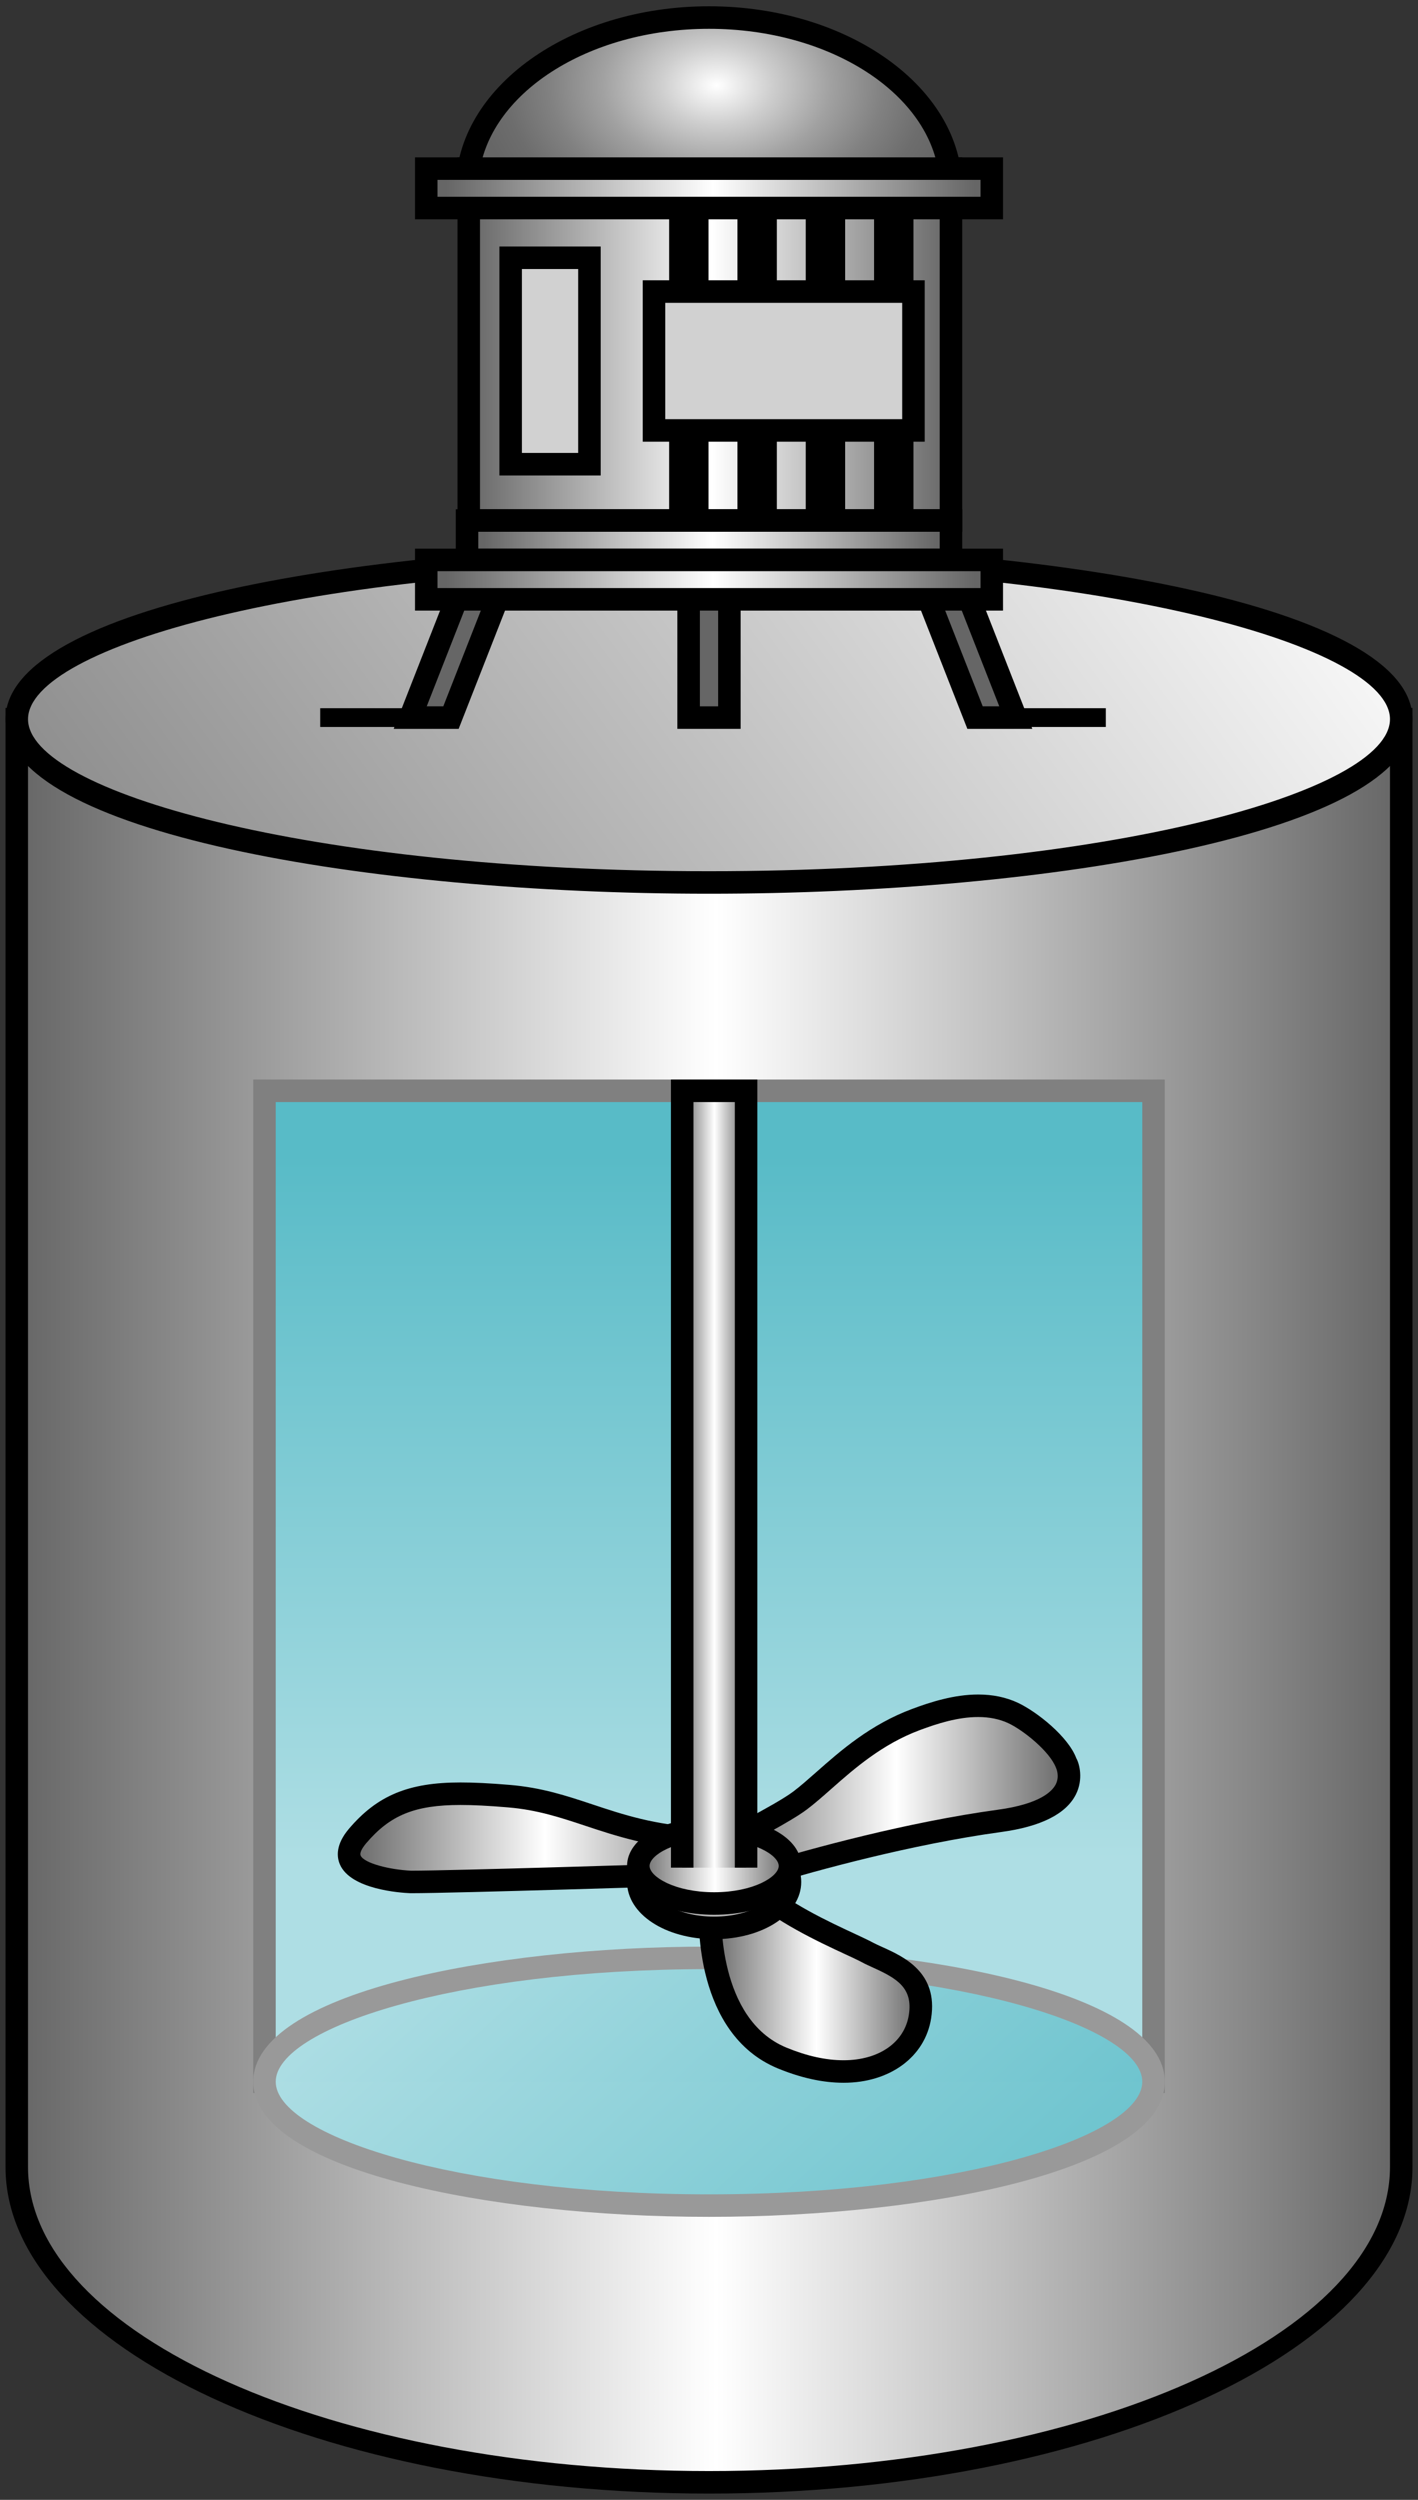 <?xml version="1.0" encoding="UTF-8" standalone="no"?>
<svg
   xmlns:a="http://ns.adobe.com/AdobeSVGViewerExtensions/3.0/"
   xmlns:dc="http://purl.org/dc/elements/1.1/"
   xmlns:cc="http://creativecommons.org/ns#"
   xmlns:rdf="http://www.w3.org/1999/02/22-rdf-syntax-ns#"
   xmlns:svg="http://www.w3.org/2000/svg"
   xmlns="http://www.w3.org/2000/svg"
   xmlns:sodipodi="http://sodipodi.sourceforge.net/DTD/sodipodi-0.dtd"
   xmlns:inkscape="http://www.inkscape.org/namespaces/inkscape"
   version="1.1"
   id="图层_1"
   x="0px"
   y="0px"
   width="63px"
   height="111px"
   viewBox="0 0 63 111"
   enable-background="new 0 0 63 111"
   xml:space="preserve"
   sodipodi:docname="搅拌机_09-01.svg"><rect x="0" y="0" width="63" height="111" fill="#333333" stroke="none"/><defs
   id="defs274" /><sodipodi:namedview
   pagecolor="#ffffff"
   bordercolor="#666666"
   borderopacity="1"
   objecttolerance="10"
   gridtolerance="10"
   guidetolerance="10"
   inkscape:pageopacity="0"
   inkscape:pageshadow="2"
   inkscape:window-width="640"
   inkscape:window-height="480"
   id="namedview272" />
<g
   id="g269">
	<g
   id="g13">
		<linearGradient
   id="SVGID_1_"
   gradientUnits="userSpaceOnUse"
   x1="0.745"
   y1="71.077"
   x2="62.255"
   y2="71.077">
			<stop
   offset="0"
   style="stop-color:#666666"
   id="stop2" />
			<stop
   offset="0.505"
   style="stop-color:#FFFFFF"
   id="stop4" />
			<stop
   offset="1"
   style="stop-color:#666666"
   id="stop6" />
			<a:midPointStop
   offset="0"
   style="stop-color:#666666" />
			<a:midPointStop
   offset="0.5"
   style="stop-color:#666666" />
			<a:midPointStop
   offset="0.505"
   style="stop-color:#FFFFFF" />
			<a:midPointStop
   offset="0.5"
   style="stop-color:#FFFFFF" />
			<a:midPointStop
   offset="1"
   style="stop-color:#666666" />
		</linearGradient>
		<path
   fill="url(#SVGID_1_)"
   d="M0.745,31.934v64.287c0,7.732,13.77,14,30.755,14s30.755-6.268,30.755-14V31.934H0.745z"
   id="path9" />
		<path
   d="M31.5,110.721c-17.233,0-31.255-6.506-31.255-14.5V31.434h62.51v64.787C62.755,104.215,48.733,110.721,31.5,110.721z     M1.245,32.434v63.787c0,7.443,13.572,13.5,30.255,13.5s30.255-6.057,30.255-13.5V32.434H1.245z"
   id="path11" />
	</g>
	<g
   id="g40">
		<linearGradient
   id="SVGID_2_"
   gradientUnits="userSpaceOnUse"
   x1="69.339"
   y1="3.933"
   x2="-4.469"
   y2="58.551">
			<stop
   offset="0"
   style="stop-color:#666666"
   id="stop15" />
			<stop
   offset="0.007"
   style="stop-color:#787878"
   id="stop17" />
			<stop
   offset="0.023"
   style="stop-color:#9C9C9C"
   id="stop19" />
			<stop
   offset="0.041"
   style="stop-color:#BBBBBB"
   id="stop21" />
			<stop
   offset="0.06"
   style="stop-color:#D4D4D4"
   id="stop23" />
			<stop
   offset="0.081"
   style="stop-color:#E7E7E7"
   id="stop25" />
			<stop
   offset="0.106"
   style="stop-color:#F5F5F5"
   id="stop27" />
			<stop
   offset="0.137"
   style="stop-color:#FDFDFD"
   id="stop29" />
			<stop
   offset="0.194"
   style="stop-color:#FFFFFF"
   id="stop31" />
			<stop
   offset="1"
   style="stop-color:#666666"
   id="stop33" />
			<a:midPointStop
   offset="0"
   style="stop-color:#666666" />
			<a:midPointStop
   offset="0.184"
   style="stop-color:#666666" />
			<a:midPointStop
   offset="0.194"
   style="stop-color:#FFFFFF" />
			<a:midPointStop
   offset="0.5"
   style="stop-color:#FFFFFF" />
			<a:midPointStop
   offset="1"
   style="stop-color:#666666" />
		</linearGradient>
		<ellipse
   fill="url(#SVGID_2_)"
   cx="31.5"
   cy="31.934"
   rx="30.755"
   ry="7.25"
   id="ellipse36" />
		<path
   d="M31.5,39.684c-15.151,0-31.255-2.716-31.255-7.75s16.104-7.75,31.255-7.75s31.255,2.716,31.255,7.75    S46.651,39.684,31.5,39.684z M31.5,25.184c-17.829,0-30.255,3.557-30.255,6.75s12.426,6.75,30.255,6.75s30.255-3.557,30.255-6.75    S49.329,25.184,31.5,25.184z"
   id="path38" />
	</g>
	<g
   id="g51">
		<linearGradient
   id="SVGID_3_"
   gradientUnits="userSpaceOnUse"
   x1="31.5"
   y1="51.294"
   x2="31.5"
   y2="82.534">
			<stop
   offset="0"
   style="stop-color:#58BBC7"
   id="stop42" />
			<stop
   offset="1"
   style="stop-color:#AEDEE4"
   id="stop44" />
			<a:midPointStop
   offset="0"
   style="stop-color:#58BBC7" />
			<a:midPointStop
   offset="0.5"
   style="stop-color:#58BBC7" />
			<a:midPointStop
   offset="1"
   style="stop-color:#AEDEE4" />
		</linearGradient>
		<rect
   x="11.75"
   y="48.434"
   fill="url(#SVGID_3_)"
   width="39.5"
   height="44"
   id="rect47" />
		<path
   fill="#808080"
   d="M51.75,92.934h-40.5v-45h40.5V92.934z M12.25,91.934h38.5v-43h-38.5V91.934z"
   id="path49" />
	</g>
	<g
   id="g62">
		<linearGradient
   id="SVGID_4_"
   gradientUnits="userSpaceOnUse"
   x1="47.042"
   y1="109.846"
   x2="22.102"
   y2="82.461">
			<stop
   offset="0"
   style="stop-color:#58BBC7"
   id="stop53" />
			<stop
   offset="1"
   style="stop-color:#AEDEE4"
   id="stop55" />
			<a:midPointStop
   offset="0"
   style="stop-color:#58BBC7" />
			<a:midPointStop
   offset="0.5"
   style="stop-color:#58BBC7" />
			<a:midPointStop
   offset="1"
   style="stop-color:#AEDEE4" />
		</linearGradient>
		<path
   fill="url(#SVGID_4_)"
   d="M51.25,92.434c0,3.037-8.843,5.5-19.75,5.5s-19.75-2.463-19.75-5.5"
   id="path58" />
		<path
   fill="#999999"
   d="M31.5,98.434c-9.817,0-20.25-2.104-20.25-6h1c0,2.365,7.905,5,19.25,5s19.25-2.635,19.25-5h1    C51.75,96.33,41.317,98.434,31.5,98.434z"
   id="path60" />
	</g>
	<g
   id="g73">
		<linearGradient
   id="SVGID_5_"
   gradientUnits="userSpaceOnUse"
   x1="46.975"
   y1="109.08"
   x2="22.035"
   y2="81.695">
			<stop
   offset="0"
   style="stop-color:#58BBC7"
   id="stop64" />
			<stop
   offset="1"
   style="stop-color:#AEDEE4"
   id="stop66" />
			<a:midPointStop
   offset="0"
   style="stop-color:#58BBC7" />
			<a:midPointStop
   offset="0.5"
   style="stop-color:#58BBC7" />
			<a:midPointStop
   offset="1"
   style="stop-color:#AEDEE4" />
		</linearGradient>
		<path
   fill="url(#SVGID_5_)"
   d="M11.75,92.434c0-3.037,8.843-5.5,19.75-5.5s19.75,2.463,19.75,5.5"
   id="path69" />
		<path
   fill="#999999"
   d="M51.75,92.434h-1c0-2.365-7.905-5-19.25-5s-19.25,2.635-19.25,5h-1c0-3.896,10.433-6,20.25-6    S51.75,88.537,51.75,92.434z"
   id="path71" />
	</g>
	<g
   id="g194">
		<g
   id="g79">
			<rect
   x="30.595"
   y="22.655"
   fill="#666666"
   width="1.811"
   height="9.208"
   id="rect75" />
			<path
   d="M32.905,32.363h-2.811V22.155h2.811V32.363z M31.095,31.363h0.811v-8.208h-0.811V31.363z"
   id="path77" />
		</g>
		<g
   id="g89">
			<g
   id="g85">
				<polygon
   fill="#666666"
   points="20.036,31.863 18.226,31.863 21.837,22.655 23.647,22.655     "
   id="polygon81" />
				<path
   d="M20.377,32.363h-2.885l4.004-10.208h2.885L20.377,32.363z M18.959,31.363h0.736l3.219-8.208h-0.736L18.959,31.363z"
   id="path83" />
			</g>
			<rect
   x="14.227"
   y="31.446"
   width="5.973"
   height="0.833"
   id="rect87" />
		</g>
		<g
   id="g99">
			<g
   id="g95">
				<polygon
   fill="#666666"
   points="43.32,31.863 45.131,31.863 41.52,22.655 39.709,22.655     "
   id="polygon91" />
				<path
   d="M45.864,32.363h-2.885l-4.004-10.208h2.885L45.864,32.363z M43.661,31.363h0.736l-3.219-8.208h-0.736L43.661,31.363z"
   id="path93" />
			</g>
			<rect
   x="43.157"
   y="31.446"
   width="5.973"
   height="0.833"
   id="rect97" />
		</g>
		<g
   id="g192">
			<g
   id="g112">
				<linearGradient
   id="SVGID_6_"
   gradientUnits="userSpaceOnUse"
   x1="20.826"
   y1="15.3"
   x2="42.25"
   y2="15.3">
					<stop
   offset="0"
   style="stop-color:#666666"
   id="stop101" />
					<stop
   offset="0.505"
   style="stop-color:#FFFFFF"
   id="stop103" />
					<stop
   offset="1"
   style="stop-color:#666666"
   id="stop105" />
					<a:midPointStop
   offset="0"
   style="stop-color:#666666" />
					<a:midPointStop
   offset="0.5"
   style="stop-color:#666666" />
					<a:midPointStop
   offset="0.505"
   style="stop-color:#FFFFFF" />
					<a:midPointStop
   offset="0.5"
   style="stop-color:#FFFFFF" />
					<a:midPointStop
   offset="1"
   style="stop-color:#666666" />
				</linearGradient>
				<rect
   x="20.826"
   y="7.487"
   fill="url(#SVGID_6_)"
   width="21.424"
   height="15.625"
   id="rect108" />
				<path
   d="M42.75,23.612H20.326V6.987H42.75V23.612z M21.326,22.612H41.75V7.987H21.326V22.612z"
   id="path110" />
			</g>
			<g
   id="g131">
				
					<radialGradient
   id="SVGID_7_"
   cx="31.833"
   cy="168.429"
   r="10.691"
   gradientTransform="matrix(1 0 0 0.705 0 -114.952)"
   gradientUnits="userSpaceOnUse">
					<stop
   offset="0"
   style="stop-color:#FFFFFF"
   id="stop114" />
					<stop
   offset="0.232"
   style="stop-color:#CECECE"
   id="stop116" />
					<stop
   offset="0.475"
   style="stop-color:#A1A1A1"
   id="stop118" />
					<stop
   offset="0.694"
   style="stop-color:#818181"
   id="stop120" />
					<stop
   offset="0.876"
   style="stop-color:#6D6D6D"
   id="stop122" />
					<stop
   offset="1"
   style="stop-color:#666666"
   id="stop124" />
					<a:midPointStop
   offset="0"
   style="stop-color:#FFFFFF" />
					<a:midPointStop
   offset="0.376"
   style="stop-color:#FFFFFF" />
					<a:midPointStop
   offset="1"
   style="stop-color:#666666" />
				</radialGradient>
				<path
   fill="url(#SVGID_7_)"
   d="M31.5,0.779c-5.938,0-10.75,3.395-10.75,7.583h21.5C42.25,4.174,37.438,0.779,31.5,0.779z"
   id="path127" />
				<path
   d="M42.75,8.862h-22.5v-0.5c0-4.457,5.047-8.083,11.25-8.083s11.25,3.626,11.25,8.083V8.862z M21.275,7.862h20.449      C41.353,4.189,36.909,1.279,31.5,1.279S21.647,4.189,21.275,7.862z"
   id="path129" />
			</g>
			<g
   id="g144">
				<linearGradient
   id="SVGID_8_"
   gradientUnits="userSpaceOnUse"
   x1="19.812"
   y1="8.362"
   x2="43.316"
   y2="8.362">
					<stop
   offset="0"
   style="stop-color:#666666"
   id="stop133" />
					<stop
   offset="0.505"
   style="stop-color:#FFFFFF"
   id="stop135" />
					<stop
   offset="1"
   style="stop-color:#666666"
   id="stop137" />
					<a:midPointStop
   offset="0"
   style="stop-color:#666666" />
					<a:midPointStop
   offset="0.5"
   style="stop-color:#666666" />
					<a:midPointStop
   offset="0.505"
   style="stop-color:#FFFFFF" />
					<a:midPointStop
   offset="0.5"
   style="stop-color:#FFFFFF" />
					<a:midPointStop
   offset="1"
   style="stop-color:#666666" />
				</linearGradient>
				<rect
   x="18.938"
   y="7.487"
   fill="url(#SVGID_8_)"
   width="25.125"
   height="1.75"
   id="rect140" />
				<path
   d="M44.563,9.737H18.438v-2.75h26.125V9.737z M19.438,8.737h24.125v-0.75H19.438V8.737z"
   id="path142" />
			</g>
			<g
   id="g157">
				<linearGradient
   id="SVGID_9_"
   gradientUnits="userSpaceOnUse"
   x1="21.498"
   y1="23.987"
   x2="41.611"
   y2="23.987">
					<stop
   offset="0"
   style="stop-color:#666666"
   id="stop146" />
					<stop
   offset="0.505"
   style="stop-color:#FFFFFF"
   id="stop148" />
					<stop
   offset="1"
   style="stop-color:#666666"
   id="stop150" />
					<a:midPointStop
   offset="0"
   style="stop-color:#666666" />
					<a:midPointStop
   offset="0.5"
   style="stop-color:#666666" />
					<a:midPointStop
   offset="0.505"
   style="stop-color:#FFFFFF" />
					<a:midPointStop
   offset="0.5"
   style="stop-color:#FFFFFF" />
					<a:midPointStop
   offset="1"
   style="stop-color:#666666" />
				</linearGradient>
				<rect
   x="20.75"
   y="23.112"
   fill="url(#SVGID_9_)"
   width="21.5"
   height="1.75"
   id="rect153" />
				<path
   d="M42.75,25.362h-22.5v-2.75h22.5V25.362z M21.25,24.362h20.5v-0.75h-20.5V24.362z"
   id="path155" />
			</g>
			<g
   id="g170">
				<linearGradient
   id="SVGID_10_"
   gradientUnits="userSpaceOnUse"
   x1="19.812"
   y1="25.737"
   x2="43.316"
   y2="25.737">
					<stop
   offset="0"
   style="stop-color:#666666"
   id="stop159" />
					<stop
   offset="0.505"
   style="stop-color:#FFFFFF"
   id="stop161" />
					<stop
   offset="1"
   style="stop-color:#666666"
   id="stop163" />
					<a:midPointStop
   offset="0"
   style="stop-color:#666666" />
					<a:midPointStop
   offset="0.5"
   style="stop-color:#666666" />
					<a:midPointStop
   offset="0.505"
   style="stop-color:#FFFFFF" />
					<a:midPointStop
   offset="0.5"
   style="stop-color:#FFFFFF" />
					<a:midPointStop
   offset="1"
   style="stop-color:#666666" />
				</linearGradient>
				<rect
   x="18.938"
   y="24.862"
   fill="url(#SVGID_10_)"
   width="25.125"
   height="1.75"
   id="rect166" />
				<path
   d="M44.563,27.112H18.438v-2.75h26.125V27.112z M19.438,26.112h24.125v-0.75H19.438V26.112z"
   id="path168" />
			</g>
			<g
   id="g176">
				<rect
   x="22.688"
   y="11.446"
   fill="#D1D1D1"
   width="3.5"
   height="9.167"
   id="rect172" />
				<path
   d="M26.688,21.112h-4.5V10.946h4.5V21.112z M23.188,20.112h2.5v-8.167h-2.5V20.112z"
   id="path174" />
			</g>
			<rect
   x="29.729"
   y="9.237"
   width="1.75"
   height="13.417"
   id="rect178" />
			<rect
   x="32.764"
   y="9.237"
   width="1.75"
   height="13.417"
   id="rect180" />
			<rect
   x="35.799"
   y="9.237"
   width="1.75"
   height="13.417"
   id="rect182" />
			<rect
   x="38.834"
   y="9.237"
   width="1.75"
   height="13.417"
   id="rect184" />
			<g
   id="g190">
				<rect
   x="29.056"
   y="12.946"
   fill="#D1D1D1"
   width="11.528"
   height="6.166"
   id="rect186" />
				<path
   d="M41.084,19.612H28.556v-7.166h12.528V19.612z M29.556,18.612h10.528v-5.166H29.556V18.612z"
   id="path188" />
			</g>
		</g>
	</g>
	<g
   id="g267">
		<g
   id="g207">
			<linearGradient
   id="SVGID_11_"
   gradientUnits="userSpaceOnUse"
   x1="31.551"
   y1="87.603"
   x2="40.911"
   y2="87.603">
				<stop
   offset="0"
   style="stop-color:#666666"
   id="stop196" />
				<stop
   offset="0.505"
   style="stop-color:#FFFFFF"
   id="stop198" />
				<stop
   offset="1"
   style="stop-color:#666666"
   id="stop200" />
				<a:midPointStop
   offset="0"
   style="stop-color:#666666" />
				<a:midPointStop
   offset="0.5"
   style="stop-color:#666666" />
				<a:midPointStop
   offset="0.505"
   style="stop-color:#FFFFFF" />
				<a:midPointStop
   offset="0.5"
   style="stop-color:#FFFFFF" />
				<a:midPointStop
   offset="1"
   style="stop-color:#666666" />
			</linearGradient>
			<path
   fill="url(#SVGID_11_)"
   d="M31.555,84.967c0,0-0.242,4.99,3.188,6.41s5.822,0.139,6.133-1.836s-1.486-2.391-2.32-2.84     c-0.832-0.451-3.465-1.455-5.094-2.945S31.549,84.336,31.555,84.967z"
   id="path203" />
			<path
   d="M37.481,92.48L37.481,92.48c-0.918,0-1.903-0.217-2.931-0.641c-3.712-1.539-3.506-6.678-3.495-6.896     c-0.002-0.104,0.004-1.271,0.6-1.873c0.527-0.529,1.303-0.451,2.143,0.316c1.2,1.098,3.045,1.953,4.148,2.465     c0.355,0.166,0.65,0.303,0.847,0.41c0.121,0.064,0.266,0.129,0.421,0.199c0.926,0.418,2.477,1.117,2.155,3.158     C41.1,91.33,39.538,92.48,37.481,92.48z M32.46,83.727c-0.025,0-0.051,0.004-0.094,0.047c-0.209,0.211-0.314,0.826-0.312,1.189     c-0.003,0.074-0.181,4.686,2.879,5.953c0.905,0.375,1.763,0.564,2.548,0.564c1.568,0,2.707-0.791,2.899-2.018     c0.188-1.195-0.536-1.619-1.578-2.09c-0.179-0.082-0.345-0.156-0.485-0.232c-0.185-0.1-0.459-0.227-0.793-0.381     c-1.154-0.537-3.088-1.434-4.4-2.635C32.721,83.756,32.515,83.727,32.46,83.727z"
   id="path205" />
		</g>
		<g
   id="g220">
			<linearGradient
   id="SVGID_12_"
   gradientUnits="userSpaceOnUse"
   x1="32.005"
   y1="79.54"
   x2="47.492"
   y2="79.54">
				<stop
   offset="0"
   style="stop-color:#666666"
   id="stop209" />
				<stop
   offset="0.505"
   style="stop-color:#FFFFFF"
   id="stop211" />
				<stop
   offset="1"
   style="stop-color:#666666"
   id="stop213" />
				<a:midPointStop
   offset="0"
   style="stop-color:#666666" />
				<a:midPointStop
   offset="0.5"
   style="stop-color:#666666" />
				<a:midPointStop
   offset="0.505"
   style="stop-color:#FFFFFF" />
				<a:midPointStop
   offset="0.5"
   style="stop-color:#FFFFFF" />
				<a:midPointStop
   offset="1"
   style="stop-color:#666666" />
			</linearGradient>
			<path
   fill="url(#SVGID_12_)"
   d="M32.006,81.926c0,0,2.67-1.326,3.535-1.977c1.246-0.934,2.736-2.701,5.162-3.602     c1.098-0.408,2.84-0.971,4.301-0.289c0.73,0.34,2.039,1.361,2.35,2.193c0,0,1.109,2.045-2.943,2.6     c-4.055,0.555-8.277,1.725-10.395,2.359S32.006,81.926,32.006,81.926z"
   id="path216" />
			<path
   d="M33.243,83.84c-0.642,0-1.029-0.27-1.242-0.494c-0.528-0.559-0.5-1.359-0.494-1.449l0.016-0.289l0.262-0.131     c0.025-0.012,2.639-1.313,3.457-1.926c0.323-0.244,0.663-0.545,1.033-0.871c1.064-0.939,2.39-2.109,4.255-2.801     c0.8-0.299,1.856-0.639,2.931-0.639c0.645,0,1.235,0.123,1.756,0.365c0.832,0.389,2.24,1.492,2.605,2.473     c0.135,0.236,0.319,0.926-0.024,1.604c-0.437,0.863-1.554,1.424-3.319,1.664c-3.99,0.547-8.178,1.703-10.318,2.344     C33.828,83.789,33.52,83.84,33.243,83.84z M32.529,82.223c0.028,0.148,0.087,0.32,0.201,0.439c0.203,0.211,0.599,0.23,1.142,0.07     c2.169-0.65,6.413-1.822,10.471-2.377c1.863-0.254,2.404-0.814,2.563-1.125c0.189-0.375,0.011-0.736,0.009-0.74     c-0.275-0.723-1.45-1.666-2.121-1.979c-0.388-0.18-0.836-0.271-1.333-0.271c-0.91,0-1.816,0.291-2.582,0.576     c-1.691,0.627-2.939,1.729-3.942,2.613c-0.392,0.346-0.752,0.664-1.095,0.92C35.118,80.893,33.263,81.85,32.529,82.223z"
   id="path218" />
		</g>
		<g
   id="g233">
			<linearGradient
   id="SVGID_13_"
   gradientUnits="userSpaceOnUse"
   x1="15.508"
   y1="81.603"
   x2="32.772"
   y2="81.603">
				<stop
   offset="0"
   style="stop-color:#666666"
   id="stop222" />
				<stop
   offset="0.505"
   style="stop-color:#FFFFFF"
   id="stop224" />
				<stop
   offset="1"
   style="stop-color:#666666"
   id="stop226" />
				<a:midPointStop
   offset="0"
   style="stop-color:#666666" />
				<a:midPointStop
   offset="0.5"
   style="stop-color:#666666" />
				<a:midPointStop
   offset="0.505"
   style="stop-color:#FFFFFF" />
				<a:midPointStop
   offset="0.5"
   style="stop-color:#FFFFFF" />
				<a:midPointStop
   offset="1"
   style="stop-color:#666666" />
			</linearGradient>
			<path
   fill="url(#SVGID_13_)"
   d="M18.252,83.563c0,0-3.961-0.162-2.365-2.041c1.598-1.877,3.297-2.055,6.713-1.77     c3.006,0.25,4.611,1.682,8.514,1.896c3.904,0.215-0.311,1.578-0.311,1.578S20.203,83.563,18.252,83.563z"
   id="path229" />
			<path
   d="M18.252,84.063h-0.021c-0.438-0.018-2.643-0.164-3.127-1.273c-0.148-0.336-0.198-0.885,0.401-1.59     c1.259-1.479,2.647-2.055,4.955-2.055c0.589,0,1.282,0.033,2.181,0.109c1.424,0.117,2.525,0.482,3.691,0.869     c1.35,0.449,2.744,0.912,4.808,1.025c1.216,0.066,2.042,0.242,2.126,0.883c0.031,0.242,0.114,0.887-2.311,1.672l-0.138,0.023     C30.386,83.74,20.188,84.063,18.252,84.063z M20.461,80.145c-2.026,0-3.124,0.445-4.193,1.701     c-0.2,0.236-0.293,0.439-0.247,0.543c0.15,0.346,1.301,0.633,2.242,0.674c1.863,0,11.518-0.305,12.452-0.334     c0.45-0.148,0.9-0.338,1.211-0.5c-0.192-0.031-0.462-0.061-0.84-0.082c-2.196-0.121-3.722-0.627-5.068-1.074     c-1.107-0.367-2.153-0.715-3.46-0.822C21.688,80.178,21.021,80.145,20.461,80.145z"
   id="path231" />
		</g>
		<g
   id="g239">
			<ellipse
   fill="#B3B3B3"
   cx="31.729"
   cy="83.563"
   rx="3.369"
   ry="2.041"
   id="ellipse235" />
			<path
   d="M31.729,86.104c-2.169,0-3.869-1.117-3.869-2.541s1.7-2.541,3.869-2.541s3.869,1.117,3.869,2.541     S33.897,86.104,31.729,86.104z M31.729,82.021c-1.69,0-2.869,0.813-2.869,1.541s1.179,1.541,2.869,1.541s2.869-0.813,2.869-1.541     S33.419,82.021,31.729,82.021z"
   id="path237" />
		</g>
		<g
   id="g252">
			<linearGradient
   id="SVGID_14_"
   gradientUnits="userSpaceOnUse"
   x1="28.359"
   y1="82.853"
   x2="35.098"
   y2="82.853">
				<stop
   offset="0"
   style="stop-color:#666666"
   id="stop241" />
				<stop
   offset="0.505"
   style="stop-color:#FFFFFF"
   id="stop243" />
				<stop
   offset="1"
   style="stop-color:#666666"
   id="stop245" />
				<a:midPointStop
   offset="0"
   style="stop-color:#666666" />
				<a:midPointStop
   offset="0.5"
   style="stop-color:#666666" />
				<a:midPointStop
   offset="0.505"
   style="stop-color:#FFFFFF" />
				<a:midPointStop
   offset="0.5"
   style="stop-color:#FFFFFF" />
				<a:midPointStop
   offset="1"
   style="stop-color:#666666" />
			</linearGradient>
			<ellipse
   fill="url(#SVGID_14_)"
   cx="31.729"
   cy="82.852"
   rx="3.369"
   ry="1.668"
   id="ellipse248" />
			<path
   d="M31.729,85.02c-2.206,0-3.869-0.932-3.869-2.168c0-1.234,1.663-2.166,3.869-2.166s3.869,0.932,3.869,2.166     C35.598,84.088,33.935,85.02,31.729,85.02z M31.729,81.686c-1.751,0-2.869,0.691-2.869,1.166c0,0.477,1.118,1.168,2.869,1.168     s2.869-0.691,2.869-1.168C34.598,82.377,33.479,81.686,31.729,81.686z"
   id="path250" />
		</g>
		<g
   id="g265">
			<linearGradient
   id="SVGID_15_"
   gradientUnits="userSpaceOnUse"
   x1="30.309"
   y1="65.681"
   x2="33.148"
   y2="65.681">
				<stop
   offset="0"
   style="stop-color:#666666"
   id="stop254" />
				<stop
   offset="0.505"
   style="stop-color:#FFFFFF"
   id="stop256" />
				<stop
   offset="1"
   style="stop-color:#666666"
   id="stop258" />
				<a:midPointStop
   offset="0"
   style="stop-color:#666666" />
				<a:midPointStop
   offset="0.5"
   style="stop-color:#666666" />
				<a:midPointStop
   offset="0.505"
   style="stop-color:#FFFFFF" />
				<a:midPointStop
   offset="0.5"
   style="stop-color:#FFFFFF" />
				<a:midPointStop
   offset="1"
   style="stop-color:#666666" />
			</linearGradient>
			<polyline
   fill="url(#SVGID_15_)"
   points="30.309,82.928 30.309,48.434 33.148,48.434 33.148,82.928    "
   id="polyline261" />
			<polygon
   points="33.648,82.928 32.648,82.928 32.648,48.934 30.809,48.934 30.809,82.928 29.809,82.928 29.809,47.934      33.648,47.934    "
   id="polygon263" />
		</g>
	</g>
</g>
</svg>
